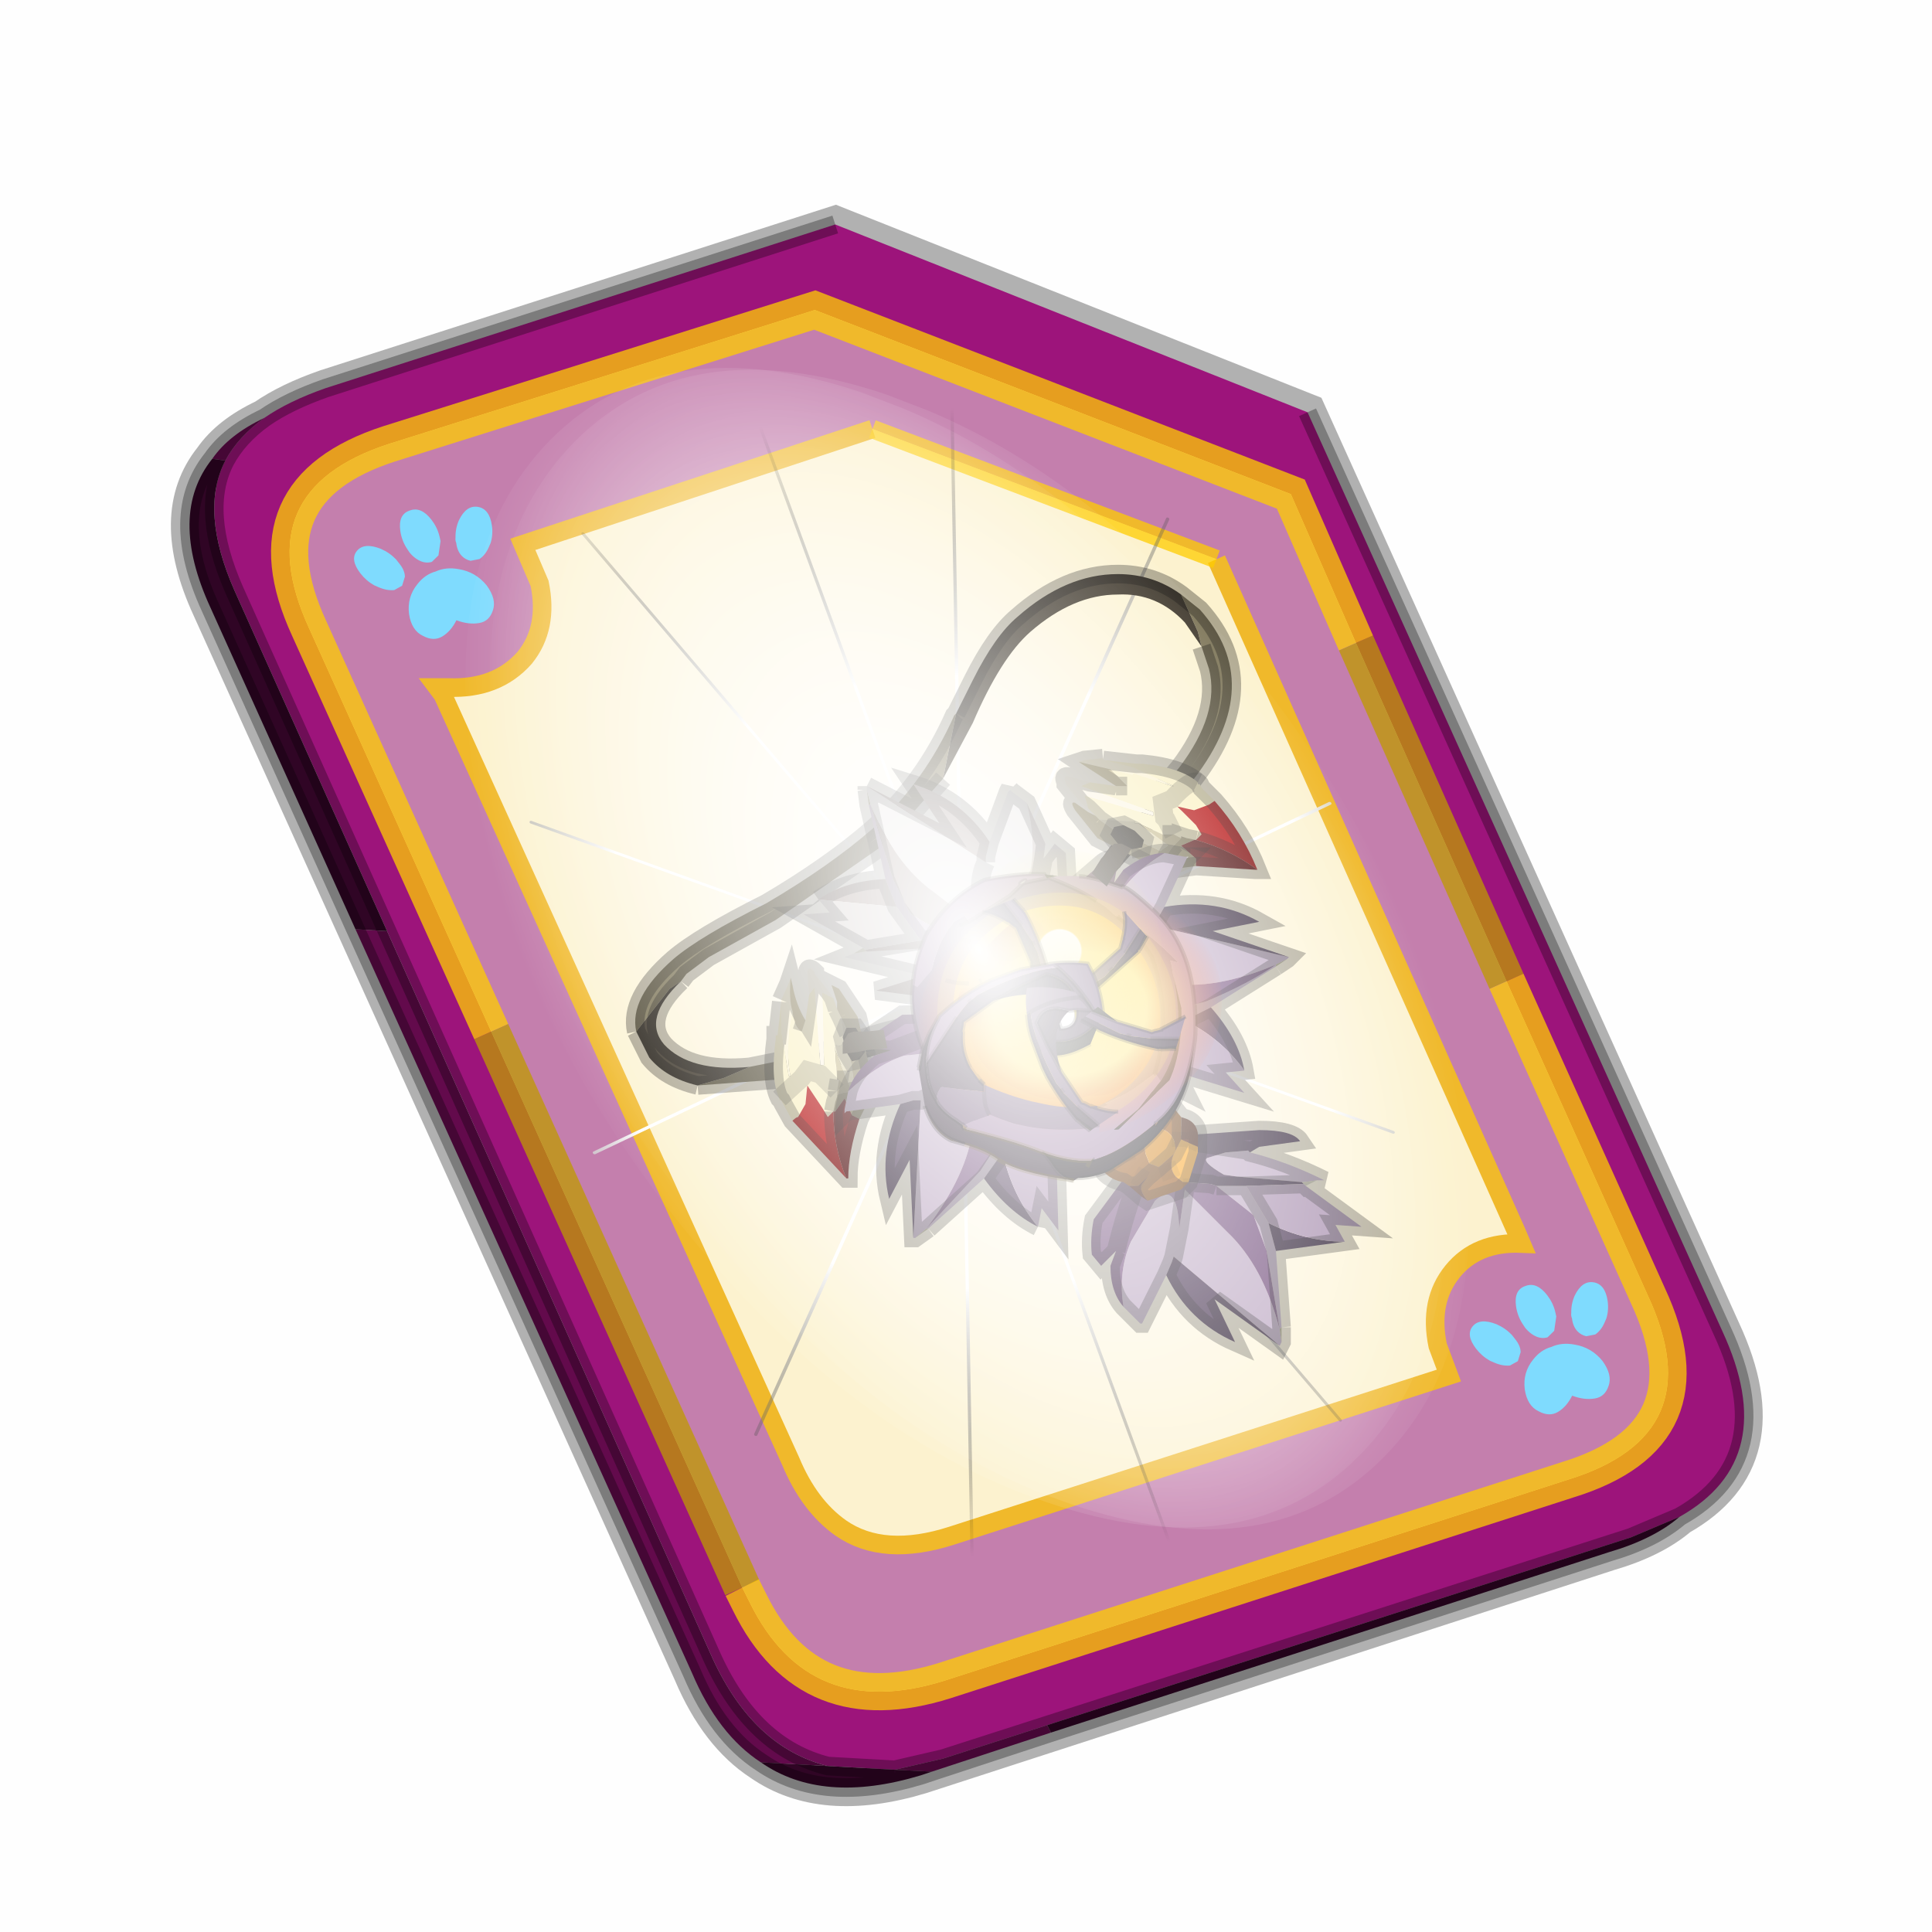 <?xml version='1.0' encoding='UTF-8'?>
<svg xmlns:xlink="http://www.w3.org/1999/xlink" xmlns="http://www.w3.org/2000/svg" version="1.1" width="60px" height="60px" viewBox="0.0 0.0 60.0 60.0"><defs><g id="c1"><path fill="#000000" fill-opacity="0.004" d="M0.0 0.0 L60.0 0.0 60.0 60.0 0.0 60.0 0.0 0.0"/></g><g id="c2"><path fill="none" stroke="#000000" stroke-width="1.0" stroke-opacity="0.302" d="M0.7 12.25 Q-0.45 9.75 0.75 8.25 1.2 7.6 2.15 7.15 2.8 6.7 3.8 6.35 L17.5 1.95 30.2 7.0 41.35 31.7 Q42.95 35.15 40.2 36.7 39.5 37.3 38.3 37.65 L19.8 43.65 Q17.15 44.45 15.5 43.3 14.35 42.55 13.65 40.9 L0.7 12.25"/><path fill="#9d147b" stroke="none" d="M35.55 22.3 L31.5 13.2 29.75 9.2 16.95 4.25 5.5 7.85 Q1.65 9.1 3.35 12.8 L8.25 23.65 15.0 38.6 15.2 39.0 Q16.8 42.25 20.45 41.1 L37.2 35.7 Q41.1 34.5 39.35 30.75 L35.55 22.3 M2.15 7.15 Q2.8 6.7 3.8 6.35 L17.5 1.95 30.2 7.0 41.35 31.7 Q42.95 35.15 40.2 36.7 L38.9 37.25 23.2 42.3 20.4 43.2 19.1 43.5 17.3 43.4 Q15.3 42.9 14.2 40.5 L5.45 20.95 1.35 11.8 Q0.4 9.65 1.1 8.3 1.45 7.65 2.15 7.15"/><path fill="#c47fad" stroke="none" d="M31.5 13.2 L35.55 22.3 39.35 30.75 Q41.1 34.5 37.2 35.7 L20.45 41.1 Q16.8 42.25 15.2 39.0 L15.0 38.6 8.25 23.65 3.35 12.8 Q1.65 9.1 5.5 7.85 L16.95 4.25 29.75 9.2 31.5 13.2 M18.5 7.45 L9.1 10.55 9.55 11.6 Q9.8 12.8 9.15 13.6 8.4 14.45 7.1 14.4 L6.8 14.4 6.95 14.6 16.3 35.2 Q16.8 36.4 17.65 37.0 18.8 37.8 20.65 37.2 L34.0 32.9 33.7 32.1 Q33.45 30.9 34.1 30.1 34.75 29.3 35.95 29.35 L35.8 29.0 27.75 10.95 18.5 7.45"/><path fill="#630a4c" stroke="none" d="M0.75 8.25 Q1.2 7.6 2.15 7.15 1.45 7.65 1.1 8.3 L0.75 8.25 M23.3 42.5 L20.1 43.55 19.1 43.5 20.4 43.2 23.2 42.3 23.3 42.5 M15.5 43.3 Q14.35 42.55 13.65 40.9 L4.6 20.9 5.45 20.95 14.2 40.5 Q15.3 42.9 17.3 43.4 L15.5 43.3"/><path fill="#300525" stroke="none" d="M4.6 20.9 L0.7 12.25 Q-0.45 9.75 0.75 8.25 L1.1 8.3 Q0.4 9.65 1.35 11.8 L5.45 20.95 4.6 20.9 M40.2 36.7 Q39.5 37.3 38.3 37.65 L23.3 42.5 23.2 42.3 38.9 37.25 40.2 36.7 M20.1 43.55 L19.8 43.65 Q17.15 44.45 15.5 43.3 L17.3 43.4 19.1 43.5 20.1 43.55"/><path fill="#fcf2cf" stroke="none" d="M27.75 10.95 L35.8 29.0 35.95 29.35 Q34.75 29.3 34.1 30.1 33.45 30.9 33.7 32.1 L34.0 32.9 20.65 37.2 Q18.8 37.8 17.65 37.0 16.8 36.4 16.3 35.2 L6.95 14.6 6.8 14.4 7.1 14.4 Q8.4 14.45 9.15 13.6 9.8 12.8 9.55 11.6 L9.1 10.55 18.5 7.45 27.75 10.95"/><path fill="none" stroke="#bf9900" stroke-width="1.0" stroke-opacity="0.749" d="M31.5 13.2 L35.55 22.3 M15.0 38.6 L8.25 23.65"/><path fill="none" stroke="#ffcc00" stroke-width="1.0" stroke-opacity="0.749" d="M35.55 22.3 L39.35 30.75 Q41.1 34.5 37.2 35.7 L20.45 41.1 Q16.8 42.25 15.2 39.0 L15.0 38.6 M8.25 23.65 L3.35 12.8 Q1.65 9.1 5.5 7.85 L16.95 4.25 29.75 9.2 31.5 13.2"/><path fill="none" stroke="#000000" stroke-width="0.5" stroke-opacity="0.302" d="M4.6 20.9 L0.7 12.25 Q-0.45 9.75 0.75 8.25 1.2 7.6 2.15 7.15 2.8 6.7 3.8 6.35 L17.5 1.95 M30.2 7.0 L41.35 31.7 Q42.95 35.15 40.2 36.7 39.5 37.3 38.3 37.65 L23.3 42.5 20.1 43.55 19.8 43.65 Q17.15 44.45 15.5 43.3 14.35 42.55 13.65 40.9 L4.6 20.9 M5.45 20.95 L1.35 11.8 Q0.4 9.65 1.1 8.3 1.45 7.65 2.15 7.15 M19.1 43.5 L17.3 43.4 Q15.3 42.9 14.2 40.5 L5.45 20.95 M23.2 42.3 L20.4 43.2 19.1 43.5 M40.2 36.7 L38.9 37.25 23.2 42.3"/><path fill="none" stroke="#f0b92b" stroke-width="0.5" d="M27.75 10.95 L35.8 29.0 35.95 29.35 Q34.75 29.3 34.1 30.1 33.45 30.9 33.7 32.1 L34.0 32.9 20.65 37.2 Q18.8 37.8 17.65 37.0 16.8 36.4 16.3 35.2 L6.95 14.6 6.8 14.4 7.1 14.4 Q8.4 14.45 9.15 13.6 9.8 12.8 9.55 11.6 L9.1 10.55 18.5 7.45"/><path fill="none" stroke="#ffcc00" stroke-width="0.5" stroke-opacity="0.749" d="M18.5 7.45 L27.75 10.95"/></g><g id="c3"><path fill="#7fdbfe" stroke="none" d="M10.75 4.9 Q10.75 4.6 10.9 4.35 11.25 3.45 11.95 2.75 13.3 1.5 14.35 2.1 15.4 2.7 14.95 4.45 14.7 5.4 14.1 6.15 L13.75 6.5 Q13.1 7.15 12.35 7.35 L11.4 7.2 Q10.95 6.9 10.75 6.4 10.5 5.75 10.75 4.9 M7.5 5.9 Q7.0 5.85 6.6 5.5 6.05 5.0 5.8 4.15 L5.7 3.6 Q5.55 2.65 5.8 1.7 6.25 0.0 7.5 0.0 L7.6 0.0 Q8.85 0.0 9.3 1.7 9.55 2.65 9.4 3.6 L9.3 4.15 8.5 5.5 7.6 5.9 7.5 5.9 M4.35 4.9 Q4.6 5.75 4.35 6.4 L3.7 7.2 2.75 7.35 Q2.0 7.15 1.35 6.5 L1.0 6.15 Q0.4 5.4 0.15 4.45 -0.3 2.7 0.75 2.1 1.8 1.5 3.15 2.75 3.85 3.45 4.2 4.35 L4.35 4.9 M5.5 13.7 Q4.45 13.9 3.65 12.95 2.75 12.0 3.2 10.25 3.7 8.5 5.25 7.6 6.4 6.9 7.55 7.0 8.75 6.9 9.9 7.6 11.45 8.5 11.95 10.25 12.35 12.0 11.5 12.95 10.7 13.9 9.65 13.7 8.55 13.5 7.55 12.6 6.55 13.5 5.5 13.7"/></g><g id="c4"><g><use transform="matrix(1.0,0.0,0.0,1.0,0.0,0.0)" xlink:href="#c3"/></g></g><radialGradient gradientUnits="userSpaceOnUse" r="819.2" cx="0" cy="0" spreadMethod="pad" gradientTransform="matrix(0.091,0.0,0.0,0.091,0.6,3.4)" id="gradient1"><stop offset="0.0" stop-color="#ffffff"/><stop offset="1.0" stop-color="#ffffff" stop-opacity="0.0"/></radialGradient><g id="c5"><path stroke="none" fill="url(#gradient1)" d="M36.65 -54.65 Q60.05 -42.0 69.75 -17.95 80.55 8.9 68.0 34.1 55.45 59.35 26.8 68.2 -1.8 77.05 -29.7 64.3 -57.6 51.6 -68.45 24.75 -79.3 -2.05 -66.75 -27.25 L-66.7 -27.3 Q-54.1 -52.5 -25.5 -61.4 3.1 -70.2 31.0 -57.5 L36.65 -54.65"/></g><g id="c6"><g><use transform="matrix(1.0,0.0,0.0,1.0,0.0,0.0)" xlink:href="#c5"/></g></g><radialGradient gradientUnits="userSpaceOnUse" r="819.2" cx="0" cy="0" spreadMethod="pad" gradientTransform="matrix(0.209,0.0,0.0,0.177,67.15,107.2)" id="gradient2"><stop offset="0.357" stop-color="#ffffff"/><stop offset="0.671" stop-opacity="0.0"/></radialGradient><g id="c7"><path fill="none" stroke-linejoin="round" stroke-linecap="round" stroke="url(#gradient2)" stroke-width="0.5" d="M136.55 165.8 L68.6 106.0 68.4 106.0 118.25 201.5 M68.3 105.8 L68.35 105.8 68.3 105.8 68.3 105.85 68.4 106.0 68.3 106.0 86.55 211.5 M68.3 105.8 L68.3 105.85 68.3 106.0 68.15 105.95 18.25 151.55 M68.3 105.85 L68.25 105.85 68.3 106.0 50.0 193.2 M68.25 105.85 L68.15 105.95 0.05 97.7 M68.3 105.85 L68.25 105.8 68.25 105.85 M68.25 105.8 L68.2 105.7 0.0 45.7 M68.3 105.8 L68.25 105.75 68.25 105.8 M68.25 105.75 L68.2 105.7 18.25 10.05 M68.6 106.0 L68.35 105.8 118.25 60.15 M86.6 18.35 L68.3 105.8 M136.6 114.25 L68.6 106.0 M68.25 105.75 L49.95 0.05"/></g><g id="c8"><g><use transform="matrix(1.0,0.0,0.0,1.0,0.0,0.0)" xlink:href="#c7"/></g></g><g id="c9"><g><use transform="matrix(1.0,0.0,0.0,1.0,0.0,0.0)" xlink:href="#c2"/></g><g><use transform="matrix(0.239,-0.087,0.1,0.234,34.25,31.15)" xlink:href="#c4"/></g><g><use transform="matrix(0.239,-0.087,0.1,0.234,4.25,10.3)" xlink:href="#c4"/></g><g><use transform="matrix(0.141,-0.038,0.111,0.226,20.25,20.65)" filter="url(#filter7)" xlink:href="#c6"/></g><g><use transform="matrix(-0.155,0.051,0.084,0.147,22.6,3.15)" filter="url(#filter8)" xlink:href="#c8"/></g></g><filter id="filter7"><feColorMatrix in="SourceGraphic" type="matrix" values="0.0 0.0 0.0 0.0 0.797 0.0 0.0 0.0 0.0 0.598 0.0 0.0 0.0 0.0 0.199 0.0 0.0 0.0 1.0 0.0" result="cxform"/><feComposite operator="in" in2="SourceGraphic" result="color-xform"/></filter><filter id="filter8"><feColorMatrix in="SourceGraphic" type="matrix" values="0.0 0.0 0.0 0.0 0.996 0.0 0.0 0.0 0.0 0.996 0.0 0.0 0.0 0.0 0.996 0.0 0.0 0.0 1.0 0.0" result="cxform"/><feComposite operator="in" in2="SourceGraphic" result="color-xform"/></filter><g id="c10"><path fill="#7e7659" stroke="none" d="M19.65 75.65 L19.8 75.45 20.4 75.0 22.2 74.0 25.15 71.95 26.7 70.2 27.05 68.45 27.0 68.5 Q26.2 70.3 24.8 71.55 23.65 72.55 21.95 73.55 20.15 74.45 19.45 75.05 18.25 76.1 18.45 77.0 L19.35 75.85 19.65 75.65 M33.65 66.65 L33.85 67.25 Q34.15 68.45 33.05 69.9 L32.3 70.8 32.4 70.8 32.9 70.9 33.45 70.2 Q35.4 67.65 33.6 65.65 L33.1 65.25 33.55 66.25 33.65 66.65 M21.5 77.95 L20.8 78.25 20.1 78.45 22.8 78.25 22.85 78.05 22.9 77.75 22.9 77.7 22.5 77.75 21.5 77.95 M25.75 77.4 L26.5 77.3 26.7 77.25 26.8 77.05 26.75 76.9 26.6 76.8 25.75 76.85 25.75 77.1 25.75 77.4"/><path fill="#413a2e" stroke="none" d="M19.65 75.65 L19.35 75.85 18.45 77.0 18.8 77.7 Q19.25 78.25 20.1 78.45 L20.8 78.25 21.5 77.95 Q19.9 78.1 19.2 77.35 18.6 76.65 19.65 75.65 M27.05 68.45 L26.7 70.2 27.5 68.7 Q28.25 66.95 29.05 66.25 30.2 65.25 31.4 65.25 32.45 65.2 33.2 66.0 L33.65 66.65 33.55 66.25 33.1 65.25 Q32.35 64.7 31.4 64.7 30.0 64.7 28.7 65.85 28.1 66.35 27.5 67.55 L27.05 68.45 M32.3 70.8 L31.95 71.2 31.75 71.45 31.55 71.65 31.35 71.9 31.3 71.95 31.25 71.95 31.0 72.3 30.7 72.75 30.35 73.25 29.85 74.15 29.85 74.35 30.05 74.45 30.2 74.5 30.35 74.35 30.7 73.65 31.05 73.1 31.35 72.7 31.7 72.3 31.9 72.05 32.15 71.85 32.3 71.6 32.9 70.9 32.4 70.8 32.3 70.8 M22.8 78.25 L23.0 78.2 23.05 78.15 25.75 77.4 25.75 77.1 25.75 76.85 Q24.75 77.05 22.9 77.75 L22.85 78.05 22.8 78.25"/><path fill="none" stroke="#000000" stroke-width="0.5" stroke-opacity="0.302" d="M26.7 70.2 L25.15 71.95 22.2 74.0 20.4 75.0 19.8 75.45 19.65 75.65 M18.45 77.0 Q18.25 76.1 19.45 75.05 20.15 74.45 21.95 73.55 23.65 72.55 24.8 71.55 26.2 70.3 27.0 68.5 L27.05 68.45 M33.65 66.65 L33.85 67.25 Q34.15 68.45 33.05 69.9 L32.3 70.8 M32.9 70.9 L33.45 70.2 Q35.4 67.65 33.6 65.65 L33.1 65.25 Q32.35 64.7 31.4 64.7 30.0 64.7 28.7 65.85 28.1 66.35 27.5 67.55 L27.05 68.45 M20.1 78.45 Q19.25 78.25 18.8 77.7 L18.45 77.0 M20.1 78.45 L22.8 78.25 M25.75 77.4 L26.5 77.3 26.7 77.25 26.8 77.05 26.75 76.9 26.6 76.8 25.75 76.85 Q24.75 77.05 22.9 77.75 L22.9 77.7 22.5 77.75 21.5 77.95 Q19.9 78.1 19.2 77.35 18.6 76.65 19.65 75.65"/><path fill="#fbf2d0" stroke="none" d="M31.0 69.65 L30.5 69.7 30.35 69.75 31.2 69.95 31.8 70.1 31.8 70.05 32.85 70.4 32.9 70.4 31.8 69.9 31.0 69.7 31.0 69.65"/><path fill="#faf0c0" stroke="none" d="M31.35 70.4 L30.65 70.3 30.4 70.4 32.35 71.1 32.35 71.2 30.5 70.65 30.6 71.0 30.8 71.2 30.9 71.3 31.75 71.35 31.85 71.35 31.85 71.4 31.95 71.4 32.6 71.7 32.65 71.7 32.9 71.7 32.7 71.3 32.65 71.25 32.6 70.85 32.85 70.75 Q33.35 70.2 33.55 70.3 33.35 70.2 32.85 70.75 L32.6 70.85 32.65 71.25 32.7 71.3 32.9 71.7 33.1 71.8 33.1 71.75 33.25 71.8 33.5 71.85 33.65 71.7 33.5 71.45 33.0 70.95 33.45 71.05 33.85 70.9 34.0 70.8 33.65 70.45 33.6 70.35 33.55 70.35 33.55 70.3 Q33.1 69.9 32.05 69.8 L31.95 69.8 31.9 69.8 31.0 69.7 31.8 69.9 32.9 70.4 32.85 70.4 31.8 70.05 31.8 70.1 31.2 69.95 31.65 70.4 31.35 70.4 M33.55 70.3 L33.6 70.35 33.55 70.3"/><path fill="#b10101" stroke="none" d="M35.15 72.65 Q34.75 71.65 34.0 70.8 L33.85 70.9 33.45 71.05 33.0 70.95 33.5 71.45 33.65 71.7 33.5 71.85 Q34.4 72.1 35.15 72.65"/><path fill="#c2b585" stroke="none" d="M30.35 69.75 L30.5 69.85 31.35 70.4 31.65 70.4 31.2 69.95 30.35 69.75 M30.8 71.2 L30.6 71.1 30.25 70.85 Q30.1 70.8 30.25 71.05 L30.85 71.8 32.6 72.7 Q32.65 72.25 32.95 71.95 L33.1 71.8 32.9 71.7 32.65 71.7 32.6 71.7 31.95 71.4 32.75 72.0 32.6 72.1 32.55 72.15 31.6 71.7 31.4 71.6 31.4 71.65 30.9 71.3 30.8 71.2 M31.6 71.9 L31.25 71.7 31.55 71.75 31.8 72.1 31.7 72.0 31.6 71.9"/><path fill="#9e9266" stroke="none" d="M32.6 72.7 L32.75 72.65 33.5 72.55 33.5 72.35 33.1 72.0 33.45 71.85 33.5 71.85 33.25 71.8 33.1 71.75 33.1 71.8 32.95 71.95 Q32.65 72.25 32.6 72.7 L32.75 72.65 32.6 72.7 M31.25 71.7 L31.6 71.9 31.7 72.0 31.8 72.1 31.55 71.75 31.25 71.7"/><path fill="#650101" stroke="none" d="M33.5 72.55 L35.1 72.65 35.15 72.65 Q34.4 72.1 33.5 71.85 L33.45 71.85 33.1 72.0 33.5 72.35 33.5 72.55"/><path fill="#fcf5e0" stroke="none" d="M30.65 70.3 L30.1 70.15 Q29.9 70.1 30.0 70.3 L30.0 70.35 30.4 70.85 30.6 71.0 30.5 70.65 32.35 71.2 32.35 71.1 30.4 70.4 30.65 70.3"/><path fill="#e0d6ac" stroke="none" d="M31.95 71.4 L31.85 71.4 31.85 71.35 31.75 71.35 30.9 71.3 31.4 71.65 31.4 71.6 31.6 71.7 32.55 72.15 32.6 72.1 32.75 72.0 31.95 71.4"/><path fill="none" stroke="#000000" stroke-width="0.5" stroke-opacity="0.302" d="M31.0 69.65 L30.5 69.7 30.35 69.75 30.5 69.85 31.35 70.4 30.65 70.3 30.1 70.15 Q29.9 70.1 30.0 70.3 L30.0 70.35 30.4 70.85 30.6 71.0 30.8 71.2 30.6 71.1 30.25 70.85 Q30.1 70.8 30.25 71.05 L30.85 71.8 32.6 72.7 32.75 72.65 33.5 72.55 35.1 72.65 35.15 72.65 Q34.75 71.65 34.0 70.8 L33.65 70.45 33.6 70.35 33.55 70.3 Q33.1 69.9 32.05 69.8 L31.95 69.8 31.9 69.8 31.0 69.7 M33.55 70.35 L33.55 70.3 M32.9 71.7 L32.65 71.7 32.6 71.7 M30.9 71.3 L30.8 71.2 M33.5 71.85 L33.25 71.8 33.1 71.75 33.1 71.8 32.9 71.7 M35.15 72.65 Q34.4 72.1 33.5 71.85 M31.65 70.4 L31.35 70.4 M31.25 71.7 L31.6 71.9 M31.4 71.6 L31.4 71.65 30.9 71.3 M32.75 72.65 L32.6 72.7 Q32.65 72.25 32.95 71.95"/><path fill="none" stroke="#000000" stroke-width="0.5" stroke-opacity="0.2" d="M33.55 70.3 Q33.35 70.2 32.85 70.75 L32.6 70.85 32.65 71.25 32.7 71.3 32.9 71.7"/><path fill="#2f291e" stroke="none" d="M31.75 72.1 L32.05 72.05 32.1 71.85 31.85 71.6 31.55 71.45 31.3 71.5 31.2 71.7 31.4 71.95 31.75 72.1"/><path fill="none" stroke="#000000" stroke-width="0.5" stroke-opacity="0.302" d="M31.75 72.1 L32.05 72.05 32.1 71.85 31.85 71.6 31.55 71.45 31.3 71.5 31.2 71.7 31.4 71.95 31.75 72.1"/><path fill="#beaac4" stroke="none" d="M34.95 80.25 L34.9 80.2 34.3 80.25 33.8 80.4 Q33.65 80.5 34.25 80.85 L34.6 80.9 36.35 81.05 36.4 81.05 36.75 81.0 36.95 81.0 Q35.95 80.5 34.95 80.25 M34.05 81.15 L35.0 81.9 35.05 81.95 35.4 82.9 35.75 85.0 35.8 84.95 35.65 82.9 35.45 82.15 34.85 81.15 34.05 81.15 M35.75 85.0 Q35.3 83.3 34.35 82.4 L33.2 81.25 33.05 82.3 Q33.0 81.0 32.4 81.55 L31.75 82.65 Q31.4 83.45 31.55 84.4 L31.95 84.8 32.0 84.85 32.05 84.85 32.7 83.55 32.85 83.2 32.9 83.05 35.75 85.45 35.8 85.35 35.75 85.0 M33.05 82.3 L32.9 83.05 33.05 82.3"/><path fill="#493553" stroke="none" d="M34.9 80.2 L34.95 80.25 35.2 80.1 36.3 79.95 Q36.1 79.65 35.2 79.65 L33.05 79.8 32.95 79.9 34.9 80.2 32.95 79.9 32.95 79.95 33.0 80.15 33.2 81.05 33.9 81.1 34.05 81.15 34.85 81.15 36.4 81.1 36.35 81.05 34.6 80.9 34.25 80.85 Q33.65 80.5 33.8 80.4 L34.3 80.25 34.9 80.2 M35.45 82.15 L35.65 82.9 37.5 82.65 Q36.45 82.65 35.45 82.15 M32.7 83.55 Q33.3 84.8 34.55 85.35 L34.0 84.2 35.75 85.45 32.9 83.05 32.85 83.2 32.7 83.55"/><path fill="#c8c6ae" stroke="none" d="M36.75 81.0 L36.4 81.05 36.35 81.05 36.4 81.1 36.45 81.15 36.75 81.0 M31.85 80.7 L31.95 80.75 32.0 80.75 32.25 80.65 32.05 80.7 32.0 80.7 31.85 80.7"/><path fill="#aa92b1" stroke="none" d="M36.45 81.15 L36.4 81.1 34.85 81.15 35.45 82.15 Q36.45 82.65 37.5 82.65 L37.25 82.2 37.95 82.25 36.45 81.15"/><path fill="#734f7d" stroke="none" d="M35.75 85.0 L35.4 82.9 35.05 81.95 35.0 81.9 34.05 81.15 33.9 81.1 33.2 81.05 33.2 81.25 33.2 81.05 33.0 80.15 32.95 79.95 32.4 80.5 32.25 80.65 32.0 80.75 32.0 80.8 31.95 80.75 31.85 80.7 31.75 80.7 30.75 82.05 Q30.65 82.55 30.7 83.0 L30.95 83.3 31.35 82.9 31.2 83.3 Q31.2 84.0 31.55 84.4 31.4 83.45 31.75 82.65 L32.4 81.55 Q33.0 81.0 33.05 82.3 L33.2 81.25 34.35 82.4 Q35.3 83.3 35.75 85.0 M31.35 82.9 Q31.6 81.85 32.0 80.8 31.6 81.85 31.35 82.9"/><path fill="#a9a683" stroke="none" d="M35.8 84.95 L35.75 85.0 35.8 85.35 35.8 84.95 M32.4 80.5 L32.3 80.5 31.8 80.65 31.75 80.7 31.85 80.7 32.0 80.7 32.05 80.7 32.25 80.65 32.4 80.5"/><path fill="#ffffff" stroke="none" d="M32.0 84.85 L32.05 84.85 32.0 84.85 M31.95 80.75 L32.0 80.8 32.0 80.75 31.95 80.75"/><path fill="none" stroke="#000000" stroke-width="0.5" stroke-opacity="0.302" d="M34.9 80.2 L34.95 80.25 Q35.95 80.5 36.95 81.0 L36.75 81.0 36.45 81.15 36.4 81.1 34.85 81.15 35.45 82.15 35.65 82.9 35.8 84.95 M34.9 80.2 L32.95 79.9 M33.05 79.8 L35.2 79.65 Q36.1 79.65 36.3 79.95 L35.2 80.1 34.95 80.25 M34.05 81.15 L34.85 81.15 M33.2 81.25 L33.2 81.05 33.9 81.1 34.05 81.15 M35.65 82.9 L37.5 82.65 37.25 82.2 37.95 82.25 36.45 81.15 M31.75 80.7 L30.75 82.05 Q30.65 82.55 30.7 83.0 L30.95 83.3 31.35 82.9 31.2 83.3 Q31.2 84.0 31.55 84.4 L31.95 84.8 32.0 84.85 32.05 84.85 32.7 83.55 Q33.3 84.8 34.55 85.35 L34.0 84.2 35.75 85.45 35.8 85.35 35.8 84.95 M31.85 80.7 L31.95 80.75 32.0 80.8 Q31.6 81.85 31.35 82.9 M32.0 80.75 L31.95 80.75 M32.95 79.95 L33.0 80.15 33.2 81.05 M32.7 83.55 L32.85 83.2 32.9 83.05 33.05 82.3 33.2 81.25 M35.75 85.0 L35.8 85.35"/><path fill="#beaac4" stroke="none" d="M33.1 78.4 L33.2 78.6 Q32.2 78.1 31.35 77.45 L31.0 77.0 30.8 76.45 31.45 76.5 31.7 76.75 32.85 78.1 32.9 78.15 33.1 78.4 M31.6 76.2 L32.75 76.55 32.8 76.55 Q33.3 76.3 33.75 76.2 34.95 75.7 35.65 75.2 L35.65 75.25 33.9 76.35 33.2 76.7 32.05 76.85 31.6 76.2 M35.65 75.2 Q34.0 75.9 32.75 75.7 L31.1 75.5 31.9 74.7 Q30.8 75.5 30.9 74.6 31.05 73.95 31.35 73.45 31.8 72.7 32.65 72.2 L33.2 72.3 33.25 72.3 33.25 72.35 32.65 73.65 32.45 74.0 32.35 74.15 36.0 75.0 35.95 75.05 35.65 75.2 M31.9 74.7 L32.35 74.15 31.9 74.7"/><path fill="#493553" stroke="none" d="M32.85 78.1 L31.7 76.75 31.45 76.5 30.8 76.45 31.0 77.0 31.35 77.45 29.9 76.1 31.35 77.45 31.5 77.75 32.0 78.7 Q31.65 78.75 31.05 78.0 L29.85 76.25 29.9 76.1 29.95 76.0 30.1 75.95 30.95 75.6 31.5 76.1 31.6 76.2 32.05 76.85 32.95 78.1 32.85 78.1 M33.2 76.7 L33.9 76.35 Q34.65 77.2 34.8 78.05 34.2 77.2 33.2 76.7 M32.65 73.65 Q34.05 73.4 35.2 74.05 L33.95 74.3 36.0 75.0 32.35 74.15 32.45 74.0 32.65 73.65"/><path fill="#c8c6ae" stroke="none" d="M33.1 78.4 L32.9 78.15 32.85 78.1 32.95 78.1 33.0 78.1 33.1 78.4 M29.85 74.7 L30.0 74.75 30.05 74.75 30.05 75.05 30.0 74.9 29.95 74.8 29.85 74.7"/><path fill="#aa92b1" stroke="none" d="M33.0 78.1 L32.95 78.1 32.05 76.85 33.2 76.7 Q34.2 77.2 34.8 78.05 L34.3 78.1 34.8 78.65 33.0 78.1"/><path fill="#734f7d" stroke="none" d="M35.65 75.2 Q34.95 75.7 33.75 76.2 33.3 76.3 32.8 76.55 L32.75 76.55 31.6 76.2 31.5 76.1 30.95 75.6 Q31.05 75.5 31.1 75.5 31.05 75.5 30.95 75.6 L30.1 75.95 29.95 76.0 30.05 75.25 30.05 75.05 30.05 74.75 30.0 74.75 29.85 74.7 29.8 74.65 30.3 73.05 31.0 72.45 Q31.2 72.3 31.4 72.45 L31.3 73.0 31.55 72.65 Q32.15 72.2 32.65 72.2 31.8 72.7 31.35 73.45 31.05 73.95 30.9 74.6 30.8 75.5 31.9 74.7 L31.1 75.5 32.75 75.7 Q34.0 75.9 35.65 75.2 M31.3 73.0 L30.05 74.75 31.3 73.0"/><path fill="#a9a683" stroke="none" d="M35.65 75.25 L35.65 75.2 35.95 75.05 35.65 75.25 M30.05 75.25 L30.0 75.2 29.8 74.7 29.8 74.65 29.85 74.7 29.95 74.8 30.0 74.9 30.05 75.05 30.05 75.25"/><path fill="#ffffff" stroke="none" d="M33.25 72.3 L33.3 72.3 33.25 72.35 33.25 72.3 M30.0 74.75 L30.05 74.75 30.0 74.75"/><path fill="none" stroke="#000000" stroke-width="0.5" stroke-opacity="0.302" d="M31.35 77.45 Q32.2 78.1 33.2 78.6 L33.1 78.4 33.0 78.1 32.95 78.1 32.05 76.85 33.2 76.7 33.9 76.35 35.65 75.25 M31.35 77.45 L29.9 76.1 M29.85 76.25 L31.05 78.0 Q31.65 78.75 32.0 78.7 L31.5 77.75 31.35 77.45 M31.6 76.2 L32.05 76.85 M31.1 75.5 Q31.05 75.5 30.95 75.6 L31.5 76.1 31.6 76.2 M33.9 76.35 Q34.65 77.2 34.8 78.05 L34.3 78.1 34.8 78.65 33.0 78.1 M29.8 74.65 L30.3 73.05 31.0 72.45 Q31.2 72.3 31.4 72.45 L31.3 73.0 31.55 72.65 Q32.15 72.2 32.65 72.2 L33.2 72.3 33.25 72.3 33.3 72.3 33.25 72.35 32.65 73.65 Q34.05 73.4 35.2 74.05 L33.95 74.3 36.0 75.0 35.95 75.05 35.65 75.25 M29.85 74.7 L30.0 74.75 30.05 74.75 31.3 73.0 M30.05 74.75 L30.0 74.75 M29.95 76.0 L30.1 75.95 30.95 75.6 M32.65 73.65 L32.45 74.0 32.35 74.15 31.9 74.7 31.1 75.5 M35.65 75.2 L35.95 75.05"/><path fill="#beaac4" stroke="none" d="M24.75 70.9 L24.7 70.9 25.15 72.9 25.45 73.65 26.1 74.55 26.85 74.45 25.85 73.85 25.8 73.8 25.35 72.9 24.75 70.9"/><path fill="#a9a683" stroke="none" d="M24.7 70.9 L24.75 70.9 24.65 70.5 24.7 70.9 M28.7 74.85 L28.75 74.85 Q28.9 74.6 29.2 74.6 L29.2 74.55 29.05 74.6 29.0 74.65 28.8 74.7 28.7 74.85"/><path fill="#e9e6e4" stroke="none" d="M24.65 70.5 L24.75 70.9 Q25.4 72.5 26.45 73.25 L27.75 74.25 Q27.65 73.8 27.7 73.15 27.7 72.75 27.85 72.45 27.7 72.75 27.7 73.15 27.95 74.5 28.5 73.8 L29.05 72.65 Q29.2 71.85 28.95 70.85 L28.55 70.55 28.5 70.5 28.45 70.55 27.95 71.9 27.85 72.3 27.85 72.45 24.65 70.4 24.65 70.5 M24.3 74.9 L24.05 75.0 26.15 75.5 26.2 75.5 26.75 75.4 27.25 75.15 Q27.35 75.0 26.75 74.75 L26.45 74.75 24.65 74.85 24.6 74.85 24.3 74.9"/><path fill="#aa9c97" stroke="none" d="M24.75 70.9 L25.35 72.9 25.8 73.8 25.85 73.85 26.85 74.45 26.1 74.55 24.6 74.8 24.65 74.85 26.45 74.75 26.75 74.75 Q27.35 75.0 27.25 75.15 L26.75 75.4 26.2 75.5 26.15 75.5 25.85 75.6 24.9 75.9 26.05 76.05 28.05 75.7 28.15 75.5 28.2 75.5 28.15 75.3 27.75 74.45 27.75 74.25 26.45 73.25 Q25.4 72.5 24.75 70.9 M25.45 73.65 L25.15 72.9 Q24.05 72.95 23.35 73.45 L25.45 73.65 M26.85 74.45 L27.0 74.45 27.75 74.45 27.0 74.45 26.85 74.45 M24.65 70.4 L27.85 72.45 27.85 72.3 27.95 71.9 Q27.2 70.75 25.9 70.35 L26.6 71.4 24.65 70.4 M26.2 75.5 L28.15 75.5 26.2 75.5"/><path fill="#d6d0cd" stroke="none" d="M26.1 74.55 L25.45 73.65 23.35 73.45 23.65 73.8 22.95 73.85 24.55 74.75 24.6 74.8 26.1 74.55"/><path fill="#c8c6ae" stroke="none" d="M24.55 74.75 L24.3 74.9 24.6 74.85 24.65 74.85 24.6 74.8 24.55 74.75 M28.8 74.7 L29.0 74.65 29.05 74.6 29.2 74.55 29.0 74.55 Q28.85 74.55 28.8 74.7"/><path fill="#c6bdb9" stroke="none" d="M27.75 74.25 L27.75 74.45 28.15 75.3 28.2 75.5 Q28.3 75.05 28.7 74.85 L28.8 74.7 Q28.85 74.55 29.0 74.55 L29.4 72.35 29.0 74.55 29.2 74.55 29.2 74.6 29.25 74.6 30.05 73.1 30.0 72.2 29.7 71.95 29.4 72.35 29.45 71.95 28.95 70.85 Q29.2 71.85 29.05 72.65 L28.5 73.8 Q27.95 74.5 27.7 73.15 27.65 73.8 27.75 74.25"/><path fill="#ffffff" stroke="none" d="M28.5 70.5 L28.5 70.45 28.45 70.55 28.5 70.5"/><path fill="#15140e" stroke="none" d="M29.2 74.6 L29.25 74.6 29.2 74.6"/><path fill="none" stroke="#000000" stroke-width="0.5" stroke-opacity="0.302" d="M26.85 74.45 L26.1 74.55 25.45 73.65 25.15 72.9 24.7 70.9 24.65 70.5 24.75 70.9 M27.75 74.25 L27.75 74.45 27.0 74.45 26.85 74.45 M24.65 70.5 L24.65 70.4 M27.85 72.45 Q27.7 72.75 27.7 73.15 27.65 73.8 27.75 74.25 M27.95 71.9 L27.85 72.3 27.85 72.45 M23.35 73.45 L23.65 73.8 22.95 73.85 24.55 74.75 24.3 74.9 24.05 75.0 26.15 75.5 25.85 75.6 24.9 75.9 26.05 76.05 28.05 75.7 M29.25 74.6 L30.05 73.1 30.0 72.2 29.7 71.95 29.4 72.35 29.45 71.95 28.95 70.85 28.55 70.55 28.5 70.5 28.5 70.45 28.45 70.55 27.95 71.9 Q27.2 70.75 25.9 70.35 L26.6 71.4 24.65 70.4 M24.55 74.75 L24.6 74.8 26.1 74.55 M25.15 72.9 Q24.05 72.95 23.35 73.45 M26.2 75.5 L26.15 75.5 M29.0 74.55 L29.2 74.55 M28.2 75.5 L28.15 75.3 27.75 74.45 M28.15 75.5 L26.2 75.5 M29.4 72.35 L29.0 74.55"/><path fill="#fbf2d0" stroke="none" d="M22.35 76.15 L22.55 75.7 22.6 75.55 Q22.55 76.15 22.65 76.45 L22.55 77.0 22.55 77.05 Q22.5 77.8 22.6 78.2 L22.55 78.2 22.35 77.0 22.35 76.2 22.35 76.15"/><path fill="#faf0c0" stroke="none" d="M23.0 76.7 L23.1 76.0 23.25 75.8 23.4 77.9 23.5 77.9 23.45 75.95 23.75 76.1 23.85 76.4 23.95 76.6 Q24.15 77.55 23.8 77.35 L23.8 77.45 23.8 77.5 23.85 78.3 23.9 78.3 23.85 78.6 23.45 78.2 23.4 78.15 23.05 78.05 22.9 78.25 22.3 78.8 22.9 78.25 23.05 78.05 23.4 78.15 23.45 78.2 23.85 78.6 23.85 78.7 23.85 78.75 23.8 78.9 23.75 79.15 23.6 79.3 23.45 79.05 23.05 78.45 23.0 78.95 22.8 79.3 Q22.75 79.3 22.65 79.4 L22.4 78.95 22.35 78.85 22.3 78.85 22.3 78.8 Q22.05 78.3 22.2 77.2 L22.2 77.1 22.25 77.1 22.35 76.2 22.35 77.0 22.55 78.2 22.6 78.2 Q22.5 77.8 22.55 77.05 L22.55 77.0 22.65 76.45 Q22.7 76.9 22.9 77.0 L23.0 76.7 M22.3 78.8 L22.35 78.85 22.3 78.8"/><path fill="#b10101" stroke="none" d="M24.1 80.95 L22.65 79.4 Q22.75 79.3 22.8 79.3 L23.0 78.95 23.05 78.45 23.45 79.05 23.6 79.3 23.75 79.15 Q23.75 80.1 24.1 80.95"/><path fill="#c2b585" stroke="none" d="M22.6 75.55 L22.65 75.75 Q22.75 76.3 23.0 76.7 L22.9 77.0 Q22.7 76.9 22.65 76.45 22.55 76.15 22.6 75.55 M23.85 76.4 L23.85 76.2 23.7 75.75 23.9 75.85 24.4 76.6 24.85 78.5 24.0 78.65 23.85 78.7 23.85 78.6 23.9 78.3 23.85 78.3 23.8 77.5 24.2 78.5 24.25 78.4 24.3 78.35 24.15 77.3 24.15 77.1 24.15 77.05 23.95 76.6 23.85 76.4 M24.35 77.3 L24.3 77.0 24.2 77.25 24.45 77.6 24.45 77.5 24.35 77.3"/><path fill="#9e9266" stroke="none" d="M24.85 78.5 L24.8 78.65 24.45 79.35 24.25 79.25 24.05 78.8 23.8 79.15 23.75 79.15 23.8 78.9 23.85 78.75 23.85 78.7 24.0 78.65 24.85 78.5 24.8 78.65 24.85 78.5 M24.3 77.0 L24.35 77.3 24.45 77.5 24.45 77.6 24.2 77.25 24.3 77.0"/><path fill="#650101" stroke="none" d="M24.45 79.35 Q24.15 80.25 24.15 80.95 L24.1 80.95 Q23.75 80.1 23.75 79.15 L23.8 79.15 24.05 78.8 24.25 79.25 24.45 79.35"/><path fill="#fcf5e0" stroke="none" d="M23.1 76.0 L23.05 75.45 Q23.05 75.2 23.25 75.4 L23.25 75.45 23.65 75.95 23.75 76.1 23.45 75.95 23.5 77.9 23.4 77.9 23.25 75.8 23.1 76.0"/><path fill="#e0d6ac" stroke="none" d="M23.8 77.5 L23.8 77.45 23.8 77.35 Q24.15 77.55 23.95 76.6 L24.15 77.05 24.15 77.1 24.15 77.3 24.3 78.35 24.25 78.4 24.2 78.5 23.8 77.5"/><path fill="none" stroke="#000000" stroke-width="0.5" stroke-opacity="0.302" d="M22.35 76.15 L22.55 75.7 22.6 75.55 22.65 75.75 Q22.75 76.3 23.0 76.7 L23.1 76.0 23.05 75.45 Q23.05 75.2 23.25 75.4 L23.25 75.45 23.65 75.95 23.75 76.1 23.85 76.4 23.85 76.2 23.7 75.75 23.9 75.85 24.4 76.6 24.85 78.5 24.8 78.65 24.45 79.35 Q24.15 80.25 24.15 80.95 L24.1 80.95 22.65 79.4 22.4 78.95 22.35 78.85 22.3 78.8 Q22.05 78.3 22.2 77.2 L22.2 77.1 22.25 77.1 22.35 76.2 M22.3 78.85 L22.3 78.8 M23.85 78.6 L23.9 78.3 23.85 78.3 M23.95 76.6 L23.85 76.4 M23.75 79.15 L23.8 78.9 23.85 78.75 23.85 78.7 23.85 78.6 M24.1 80.95 Q23.75 80.1 23.75 79.15 M22.9 77.0 L23.0 76.7 M24.3 77.0 L24.35 77.3 M24.15 77.1 L24.15 77.05 23.95 76.6 M24.0 78.65 L24.85 78.5 M24.8 78.65 L24.85 78.5"/><path fill="none" stroke="#000000" stroke-width="0.5" stroke-opacity="0.2" d="M22.3 78.8 L22.9 78.25 23.05 78.05 23.4 78.15 23.45 78.2 23.85 78.6"/><path fill="#2f291e" stroke="none" d="M24.6 77.55 L24.45 77.75 24.25 77.8 24.1 77.55 24.0 77.15 24.1 76.9 24.35 76.9 24.55 77.2 24.6 77.55"/><path fill="none" stroke="#000000" stroke-width="0.5" stroke-opacity="0.302" d="M24.6 77.55 L24.45 77.75 24.25 77.8 24.1 77.55 24.0 77.15 24.1 76.9 24.35 76.9 24.55 77.2 24.6 77.55"/><path fill="#beaac4" stroke="none" d="M29.5 78.7 L29.2 78.25 28.75 77.9 Q28.55 77.9 28.65 78.55 L28.8 78.9 29.75 80.35 29.8 80.4 30.0 80.65 30.15 80.85 29.55 78.7 29.5 78.7 M28.8 79.25 L28.3 78.6 28.3 79.85 28.25 79.9 27.7 80.75 26.25 82.3 26.3 82.3 27.8 80.95 28.3 80.25 28.8 79.25 M26.25 82.3 Q27.35 80.85 27.5 79.6 L27.75 77.95 26.75 78.55 Q27.8 77.65 26.95 77.5 L25.65 77.65 Q24.9 77.9 24.15 78.6 L24.05 79.1 24.05 79.2 24.1 79.15 25.55 78.95 25.9 78.85 26.1 78.85 25.9 82.55 25.95 82.55 26.25 82.3 M26.75 78.55 L26.1 78.85 26.75 78.55"/><path fill="#493553" stroke="none" d="M29.75 80.35 L28.8 78.9 28.65 78.55 Q28.55 77.9 28.75 77.9 L29.2 78.25 29.5 78.7 29.55 78.7 29.8 78.9 30.6 79.65 Q30.75 79.35 30.2 78.55 L28.8 76.95 28.65 77.0 28.55 77.0 28.4 77.1 27.85 77.85 28.25 78.45 28.3 78.6 28.8 79.25 29.75 80.45 29.75 80.35 M29.5 78.7 L28.65 77.0 29.5 78.7 M29.25 82.25 Q28.55 81.4 28.3 80.25 L27.8 80.95 Q28.45 81.85 29.25 82.25 M25.55 78.95 Q24.95 80.25 25.25 81.5 L25.8 80.45 25.9 82.55 26.1 78.85 25.9 78.85 25.55 78.95"/><path fill="#c8c6ae" stroke="none" d="M30.0 80.65 L29.8 80.4 29.75 80.35 29.75 80.45 29.75 80.5 30.0 80.65 M27.6 76.85 L27.45 76.75 27.4 76.65 27.3 76.6 27.35 76.7 27.3 76.75 27.6 76.85"/><path fill="#aa92b1" stroke="none" d="M29.75 80.45 L28.8 79.25 28.3 80.25 Q28.55 81.4 29.25 82.25 L29.35 81.75 29.8 82.35 29.75 80.5 29.75 80.45"/><path fill="#734f7d" stroke="none" d="M28.3 78.6 L28.25 78.45 27.85 77.85 28.4 77.1 28.55 77.0 27.75 76.9 27.6 76.85 27.3 76.75 25.3 77.5 24.85 77.65 Q24.3 78.1 24.15 78.6 24.9 77.9 25.65 77.65 L26.95 77.5 Q27.8 77.65 26.75 78.55 L27.75 77.95 27.5 79.6 Q27.35 80.85 26.25 82.3 L27.7 80.75 28.25 79.9 28.3 79.85 28.3 78.6 M27.85 77.85 L27.75 77.95 27.85 77.85 M27.3 76.5 L25.6 76.55 24.85 77.05 Q24.65 77.2 24.75 77.45 L25.3 77.5 27.3 76.75 27.35 76.7 27.3 76.6 27.3 76.55 27.3 76.5"/><path fill="#a9a683" stroke="none" d="M26.3 82.3 L26.25 82.3 25.95 82.55 26.3 82.3 M27.75 76.9 L27.75 76.8 Q27.5 76.75 27.35 76.55 L27.3 76.55 27.3 76.6 27.4 76.65 27.45 76.75 27.6 76.85 27.75 76.9"/><path fill="#15140e" stroke="none" d="M27.3 76.55 L27.3 76.5 27.3 76.55"/><path fill="#ffffff" stroke="none" d="M24.05 79.2 L24.1 79.15 24.05 79.2 M27.3 76.75 L27.35 76.7 27.3 76.75"/><path fill="none" stroke="#000000" stroke-width="0.5" stroke-opacity="0.302" d="M29.5 78.7 L29.55 78.7 30.15 80.85 30.0 80.65 29.75 80.5 29.8 82.35 29.35 81.75 29.25 82.25 M29.75 80.45 L28.8 79.25 28.3 78.6 28.25 78.45 27.85 77.85 28.4 77.1 28.55 77.0 M28.65 77.0 L29.5 78.7 M29.75 80.5 L29.75 80.45 M28.3 80.25 L28.8 79.25 M29.55 78.7 L29.8 78.9 30.6 79.65 Q30.75 79.35 30.2 78.55 L28.8 76.95 M27.8 80.95 Q28.45 81.85 29.25 82.25 M28.3 80.25 L27.8 80.95 26.3 82.3 M27.75 77.95 L27.85 77.85 M27.3 76.5 L25.6 76.55 24.85 77.05 Q24.65 77.2 24.75 77.45 L25.3 77.5 24.85 77.65 Q24.3 78.1 24.15 78.6 L24.05 79.1 24.05 79.2 24.1 79.15 25.55 78.95 Q24.95 80.25 25.25 81.5 L25.8 80.45 25.9 82.55 25.95 82.55 26.3 82.3 M27.3 76.75 L27.35 76.7 27.3 76.6 M25.55 78.95 L25.9 78.85 26.1 78.85 26.75 78.55 27.75 77.95 M27.3 76.75 L25.3 77.5 M27.35 76.7 L27.3 76.75 M26.25 82.3 L25.95 82.55"/><path fill="#4d1704" stroke="none" d="M32.0 79.15 L31.05 79.6 30.8 79.55 30.75 80.0 Q30.75 80.4 31.05 80.8 L31.05 80.0 31.35 80.05 31.5 79.95 32.2 79.5 32.55 78.7 32.3 78.6 31.4 78.5 31.45 78.55 32.0 79.15 32.2 79.05 32.3 78.6 32.2 79.05 32.0 79.15 M31.7 81.15 L32.05 81.45 32.2 81.55 Q31.95 81.25 32.05 81.1 L32.2 80.9 31.95 81.15 31.7 81.15 M33.55 80.1 L33.55 79.95 Q33.6 79.5 33.25 79.35 L33.1 79.3 33.1 79.4 33.1 79.9 33.2 79.95 33.55 80.1"/><path fill="#8c4506" stroke="none" d="M31.05 80.8 Q31.25 81.0 31.55 81.05 L31.7 81.15 31.95 81.15 32.2 80.9 32.05 81.1 Q31.95 81.25 32.2 81.55 L33.1 81.25 33.3 81.05 33.15 81.05 32.95 80.9 Q32.75 80.65 32.9 80.3 L32.5 80.65 32.25 80.55 32.15 80.3 Q32.05 79.85 32.45 79.55 L32.5 79.6 Q32.95 79.7 32.95 80.2 L33.1 79.9 33.1 79.4 33.1 79.3 32.7 78.8 32.55 78.7 32.2 79.5 31.5 79.95 31.35 80.05 31.05 80.0 31.05 80.8 M32.2 80.9 L32.5 80.65 32.2 80.9"/><path fill="#d17702" stroke="none" d="M32.95 80.2 Q32.95 79.7 32.5 79.6 L32.45 79.55 Q32.05 79.85 32.15 80.3 L32.25 80.55 32.5 80.65 32.9 80.3 32.95 80.2"/><path fill="#fd9a09" stroke="none" d="M33.3 81.05 L33.55 80.25 33.55 80.1 33.2 79.95 33.1 79.9 32.95 80.2 32.9 80.3 Q32.75 80.65 32.95 80.9 L33.15 81.05 33.3 81.05"/><path fill="none" stroke="#000000" stroke-width="0.5" stroke-opacity="0.302" d="M32.0 79.15 L31.05 79.6 30.8 79.55 30.75 80.0 Q30.75 80.4 31.05 80.8 31.25 81.0 31.55 81.05 L31.7 81.15 32.05 81.45 32.2 81.55 33.1 81.25 33.3 81.05 33.55 80.25 33.55 80.1 33.55 79.95 Q33.6 79.5 33.25 79.35 L33.1 79.3 32.7 78.8 32.55 78.7 32.3 78.6 31.4 78.5 M32.0 79.15 L32.2 79.05 32.3 78.6 M32.95 80.2 L32.9 80.3 32.5 80.65 32.2 80.9 31.95 81.15 31.7 81.15 M33.1 79.9 L32.95 80.2 M33.1 79.3 L33.1 79.4 33.1 79.9"/><path fill="none" stroke="#000000" stroke-width="0.5" stroke-opacity="0.102" d="M33.15 81.2 L33.35 81.2 M31.55 79.4 L31.55 79.75 M31.55 80.15 L31.65 80.5 M31.85 80.85 L32.15 81.0 M31.7 78.5 L31.7 78.3 M33.1 80.1 L33.1 79.8 33.1 79.7 M32.85 79.35 L32.65 79.15 32.55 79.05 M32.0 79.2 L31.8 78.85 M32.7 80.55 L32.85 80.95 M33.25 79.85 L33.6 80.0"/></g><g id="c11"><path fill="#6a5272" stroke="none" d="M18.6 3.15 L18.6 2.25 20.15 2.1 20.35 2.2 Q23.0 2.85 25.4 4.85 L25.65 5.05 28.25 5.65 28.55 5.1 29.3 5.95 Q31.4 8.65 32.3 12.25 L29.45 19.2 29.2 19.9 24.15 17.7 20.35 16.0 21.0 8.2 22.8 7.7 21.0 8.2 20.35 16.0 19.1 30.25 Q16.35 31.05 12.1 31.05 L11.85 31.05 11.85 31.0 Q7.65 28.0 5.35 23.55 4.4 21.75 3.75 19.75 3.45 16.5 4.1 13.4 3.45 16.5 3.75 19.75 4.4 21.75 5.35 23.55 7.65 28.0 11.85 31.0 L11.85 31.05 11.9 32.2 11.6 32.1 Q7.95 30.7 5.2 26.85 4.0 25.1 3.0 22.95 L2.6 22.2 2.5 22.0 2.25 21.4 1.65 22.2 Q2.25 16.8 4.1 13.4 L4.25 13.1 Q4.5 11.7 5.0 10.4 5.8 8.15 7.1 5.95 L7.7 4.95 7.85 4.7 8.05 4.65 10.65 3.4 12.85 3.65 18.6 3.15 19.8 2.85 18.6 3.15 M24.65 16.35 L24.15 17.7 24.65 16.35 M29.45 19.2 L29.85 15.4 29.45 19.2 M18.65 6.65 L16.05 9.65 18.65 8.9 18.65 6.65 20.65 4.3 18.65 6.65 M21.0 8.2 L18.65 8.9 21.0 8.2"/><path fill="#98789e" stroke="none" d="M28.55 5.1 L28.25 5.65 25.65 5.05 25.4 4.85 Q23.0 2.85 20.35 2.2 L20.15 2.1 18.6 2.25 18.6 3.15 12.85 3.65 10.65 3.4 8.05 4.65 8.0 4.1 Q10.05 2.3 14.1 0.3 18.85 -0.65 23.65 1.3 L24.0 1.5 Q26.7 3.0 28.55 5.1 M10.65 3.4 Q11.35 3.2 10.65 3.2 9.85 3.3 10.65 3.4 M29.2 19.9 L29.3 20.85 28.15 31.7 23.85 34.9 23.3 35.1 Q20.35 36.1 15.4 35.85 L15.1 35.9 15.1 35.85 Q10.85 35.75 5.85 30.95 L5.65 30.75 5.2 30.25 Q3.3 27.9 1.9 25.25 -0.6 20.4 0.2 15.6 0.9 11.45 1.45 10.9 L1.6 10.9 1.6 10.85 2.95 8.9 Q4.15 7.3 4.85 6.8 5.5 6.25 5.9 5.95 L6.05 5.85 6.85 5.25 7.3 5.0 7.6 4.85 7.7 4.95 7.1 5.95 Q5.8 8.15 5.0 10.4 4.5 11.7 4.25 13.1 L4.1 13.4 Q2.25 16.8 1.65 22.2 L2.25 21.4 2.5 22.0 2.6 22.2 3.0 22.95 4.65 26.75 4.9 27.1 5.2 27.5 Q7.95 31.1 11.0 32.75 L19.4 33.75 19.85 33.45 15.95 33.25 11.9 32.2 11.85 31.05 12.1 31.05 Q16.35 31.05 19.1 30.25 L24.15 17.7 29.2 19.9 M23.3 27.75 Q21.95 29.4 19.1 30.25 21.95 29.4 23.3 27.75"/><path fill="#9e7350" stroke="none" d="M20.35 16.0 L24.15 17.7 19.1 30.25 20.35 16.0 M29.3 20.85 L29.2 19.9 29.4 20.0 29.2 19.9 29.45 19.2 29.4 20.0 29.3 20.85 M18.65 8.9 L16.05 9.65 18.65 6.65 18.65 8.9 M15.1 35.9 L15.4 35.85 15.7 36.1 15.1 35.9"/><path fill="#313126" stroke="none" d="M8.0 4.1 L8.05 4.65 7.85 4.7 7.6 4.85 7.3 5.0 6.85 5.25 8.0 4.1"/><path fill="#7c5b3f" stroke="none" d="M1.6 10.85 L1.6 10.9 1.45 10.9 Q1.5 10.8 1.6 10.85 M7.85 4.7 L7.7 4.95 7.6 4.85 7.85 4.7"/><path fill="#161218" stroke="none" d="M5.85 30.95 Q10.85 35.75 15.1 35.85 L15.1 35.9 15.7 36.1 15.4 35.85 Q20.35 36.1 23.3 35.1 L23.85 34.9 28.15 31.7 27.85 34.55 Q26.05 36.35 23.3 37.05 L18.65 37.4 Q12.65 37.1 8.5 33.55 L5.85 30.95 M26.45 33.85 Q25.85 34.3 27.85 34.55 25.85 34.3 26.45 33.85"/><path fill="#17170f" stroke="none" d="M3.0 22.95 Q4.0 25.1 5.2 26.85 7.95 30.7 11.6 32.1 L11.9 32.2 15.95 33.25 19.85 33.45 19.4 33.75 11.0 32.75 Q7.95 31.1 5.2 27.5 L4.9 27.1 4.65 26.75 3.0 22.95"/><path fill="none" stroke="#000000" stroke-width="0.5" stroke-opacity="0.302" d="M18.6 3.15 L19.8 2.85 M29.45 19.2 L32.3 12.25 Q31.4 8.65 29.3 5.95 L28.55 5.1 Q26.7 3.0 24.0 1.5 L23.65 1.3 Q18.85 -0.65 14.1 0.3 10.05 2.3 8.0 4.1 L8.05 4.65 10.65 3.4 Q9.85 3.3 10.65 3.2 11.35 3.2 10.65 3.4 L12.85 3.65 18.6 3.15 M22.8 7.7 L21.0 8.2 20.35 16.0 24.15 17.7 24.65 16.35 M29.2 19.9 L24.15 17.7 19.1 30.25 Q21.95 29.4 23.3 27.75 M29.4 20.0 L29.45 19.2 29.2 19.9 M29.4 20.0 L29.3 20.85 28.15 31.7 31.4 29.3 M29.85 15.4 L29.45 19.2 M18.65 8.9 L16.05 9.65 18.65 6.65 20.65 4.3 M18.65 8.9 L21.0 8.2 M4.85 6.8 Q4.15 7.3 2.95 8.9 L1.6 10.85 Q1.5 10.8 1.45 10.9 0.9 11.45 0.2 15.6 -0.6 20.4 1.9 25.25 3.3 27.9 5.2 30.25 L5.65 30.75 5.85 30.95 Q10.85 35.75 15.1 35.85 M15.1 35.9 L15.4 35.85 15.7 36.1 M23.85 34.9 L28.15 31.7 27.85 34.55 Q26.05 36.35 23.3 37.05 L18.65 37.4 Q12.65 37.1 8.5 33.55 L5.85 30.95 M7.7 4.95 L7.85 4.7 7.6 4.85 7.3 5.0 M7.7 4.95 L7.1 5.95 Q5.8 8.15 5.0 10.4 M4.1 13.4 Q3.45 16.5 3.75 19.75 4.4 21.75 5.35 23.55 7.65 28.0 11.85 31.0 L11.85 31.05 12.1 31.05 M19.1 30.25 L20.35 16.0 M8.05 4.65 L7.85 4.7 M27.85 34.55 Q25.85 34.3 26.45 33.85"/><path fill="none" stroke="#fc1b1b" stroke-width="0.5" d="M29.3 20.85 L29.2 19.9 29.4 20.0 30.25 20.35"/></g><radialGradient gradientUnits="userSpaceOnUse" r="819.2" cx="0" cy="0" spreadMethod="pad" gradientTransform="matrix(-0.008,0.001,0.0,0.008,4.2,1.45)" id="gradient3"><stop offset="0.0" stop-color="#fdfd13"/><stop offset="1.0" stop-color="#da5e0c"/></radialGradient><g id="c12"><path stroke="none" fill="url(#gradient3)" d="M0.0 4.4 Q0.05 2.9 0.95 1.55 1.85 0.15 3.15 0.0 4.5 -0.15 5.5 0.85 6.55 1.8 6.55 3.75 6.65 5.7 5.45 6.85 4.25 7.95 3.0 8.05 1.75 8.1 0.85 7.05 -0.1 5.95 0.0 4.4"/><path fill="none" stroke="#ffff2e" stroke-width="1.0" stroke-opacity="0.251" d="M0.0 4.4 Q-0.1 5.95 0.85 7.05 1.75 8.1 3.0 8.05 4.25 7.95 5.45 6.85 6.65 5.7 6.55 3.75 6.55 1.8 5.5 0.85 4.5 -0.15 3.15 0.0 1.85 0.15 0.95 1.55 0.05 2.9 0.0 4.4"/></g><g id="c13"><g><use transform="matrix(1.0,0.0,0.0,1.0,0.0,0.0)" xlink:href="#c12"/></g></g><radialGradient gradientUnits="userSpaceOnUse" r="819.2" cx="0" cy="0" spreadMethod="pad" gradientTransform="matrix(-0.002,0,0,0.003,1.55,5.2)" id="gradient4"><stop offset="0.525" stop-color="#a15103"/><stop offset="1.0" stop-color="#e34802" stop-opacity="0.0"/></radialGradient><radialGradient gradientUnits="userSpaceOnUse" r="819.2" cx="0" cy="0" spreadMethod="pad" gradientTransform="matrix(-0.001,0,0.0,0.001,2.2,1.85)" id="gradient5"><stop offset="0.525" stop-color="#a15103"/><stop offset="1.0" stop-color="#e34802" stop-opacity="0.0"/></radialGradient><radialGradient gradientUnits="userSpaceOnUse" r="819.2" cx="0" cy="0" spreadMethod="pad" gradientTransform="matrix(-0.001,0.001,0.001,0.001,4.45,1.05)" id="gradient6"><stop offset="0.525" stop-color="#a15103"/><stop offset="1.0" stop-color="#e34802" stop-opacity="0.0"/></radialGradient><radialGradient gradientUnits="userSpaceOnUse" r="819.2" cx="0" cy="0" spreadMethod="pad" gradientTransform="matrix(-0.001,6.103515625e-05,0.0,0.001,5.75,3.4)" id="gradient7"><stop offset="0.525" stop-color="#a15103"/><stop offset="1.0" stop-color="#e34802" stop-opacity="0.0"/></radialGradient><g id="c14"><path stroke="none" fill="url(#gradient4)" d="M0.3 3.85 Q-0.1 4.5 0.05 5.35 0.15 6.15 0.65 6.75 1.2 7.3 1.85 7.2 2.5 7.15 2.85 6.5 3.25 5.85 3.1 5.05 3.0 4.2 2.5 3.65 1.95 3.1 1.3 3.15 0.65 3.25 0.3 3.85"/><path stroke="none" fill="url(#gradient5)" d="M2.2 2.95 L2.95 2.55 3.3 1.75 Q3.3 1.3 2.95 0.95 L2.2 0.75 Q1.75 0.75 1.45 1.1 1.15 1.5 1.15 1.95 1.15 2.4 1.45 2.7 L2.2 2.95"/><path stroke="none" fill="url(#gradient6)" d="M4.05 1.5 L4.9 2.05 5.5 2.0 Q5.7 1.8 5.5 1.4 L4.85 0.65 Q4.45 0.2 4.05 0.05 L3.4 0.1 Q3.25 0.35 3.4 0.7 L4.05 1.5"/><path stroke="none" fill="url(#gradient7)" d="M5.4 2.65 L5.3 3.45 5.4 4.2 5.75 4.5 6.05 4.15 6.2 3.35 6.05 2.6 5.75 2.3 Q5.55 2.3 5.4 2.65"/></g><g id="c15"><g><use transform="matrix(1.0,0.0,0.0,1.0,0.0,0.0)" xlink:href="#c14"/></g></g><radialGradient gradientUnits="userSpaceOnUse" r="819.2" cx="0" cy="0" spreadMethod="pad" gradientTransform="matrix(-0.006,0,0.0,0.006,0.0,0.0)" id="gradient8"><stop offset="0.49" stop-color="#fee378"/><stop offset="1.0" stop-color="#ff4012" stop-opacity="0.0"/></radialGradient><g id="c16"><path stroke="none" fill="url(#gradient8)" d="M3.4 -3.5 Q4.8 -2.15 4.8 -0.15 4.8 1.85 3.4 3.25 2.0 4.75 0.0 4.8 -2.0 4.85 -3.35 3.45 -4.8 2.15 -4.8 0.15 -4.8 -1.85 -3.35 -3.3 -2.0 -4.75 0.0 -4.8 2.0 -4.85 3.4 -3.5"/></g><g id="c17"><g><use transform="matrix(1.0,0.0,0.0,1.0,0.0,0.0)" xlink:href="#c16"/></g></g><radialGradient gradientUnits="userSpaceOnUse" r="819.2" cx="0" cy="0" spreadMethod="pad" gradientTransform="matrix(0.01,0.0,0.0,0.01,0.0,-0.05)" id="gradient9"><stop offset="0.0" stop-color="#ffffff"/><stop offset="0.196" stop-color="#ffffff"/><stop offset="0.212" stop-color="#ffd70a" stop-opacity="0.463"/><stop offset="1.0" stop-color="#ffeb2b" stop-opacity="0.0"/></radialGradient><g id="c18"><path stroke="none" fill="url(#gradient9)" d="M0.0 -7.8 Q3.25 -7.8 5.5 -5.55 7.8 -3.25 7.8 -0.05 7.8 3.15 5.5 5.45 3.25 7.75 0.0 7.75 -3.2 7.75 -5.45 5.45 -7.75 3.15 -7.75 -0.05 -7.75 -3.25 -5.45 -5.55 -3.2 -7.8 0.0 -7.8"/></g><g id="c19"><g><use transform="matrix(1.0,0.0,0.0,1.0,0.0,0.0)" xlink:href="#c18"/></g></g><g id="c20"><path fill="#4d3a2a" stroke="none" d="M12.65 5.7 L12.65 6.15 12.6 5.9 12.65 5.7"/><path fill="#624a68" stroke="none" d="M12.65 6.15 L12.65 5.7 12.85 4.2 13.9 3.9 13.85 7.3 13.95 8.2 14.0 9.35 14.0 9.6 14.15 10.15 14.3 11.0 Q15.2 13.35 16.2 15.15 L15.75 15.7 14.55 13.4 14.15 12.3 Q13.1 9.45 12.6 6.3 L12.65 6.15"/><path fill="#2f2332" stroke="none" d="M16.2 15.15 Q15.2 13.35 14.3 11.0 L14.15 10.15 14.0 9.6 14.0 9.35 13.95 8.2 13.85 7.3 13.9 3.9 16.65 3.2 Q15.6 4.3 15.0 6.0 L14.95 6.0 14.9 6.15 14.7 6.9 14.6 7.15 15.65 11.4 Q16.15 12.9 16.8 14.4 L16.2 15.15"/><path fill="#2b2b1b" stroke="none" d="M12.85 4.2 L12.65 5.7 12.75 4.2 12.85 4.2"/><path fill="#17170f" stroke="none" d="M15.65 11.4 L17.4 13.7 16.8 14.4 Q16.15 12.9 15.65 11.4"/><path fill="none" stroke="#000000" stroke-width="0.5" stroke-opacity="0.333" d="M12.65 5.7 L12.65 6.15 12.6 6.3 Q13.1 9.45 14.15 12.3 L14.55 13.4 15.75 15.7 M12.85 4.2 L12.65 5.7 12.75 4.2 M12.65 6.15 L12.6 5.9 12.65 5.7 M16.65 3.2 Q15.6 4.3 15.0 6.0 L14.95 6.0 14.9 6.15 14.7 6.9 14.6 7.15 15.65 11.4 Q16.15 12.9 16.8 14.4"/><path fill="none" stroke="#000000" stroke-width="0.5" stroke-opacity="0.2" d="M14.15 10.15 L14.0 9.6 M13.85 7.3 L13.9 3.9"/><path fill="#2f2332" stroke="none" d="M14.2 17.8 L14.55 18.4 12.0 18.75 10.85 18.75 4.65 18.25 4.6 18.15 4.55 18.15 4.1 18.0 2.75 17.3 2.85 16.25 6.05 17.45 6.95 17.65 7.95 17.9 8.25 18.0 8.85 18.05 9.7 18.2 14.2 17.8"/><path fill="#624a68" stroke="none" d="M3.1 13.4 Q3.75 14.75 5.2 15.9 L5.2 15.95 5.3 16.0 5.9 16.45 6.15 16.65 10.45 17.0 13.65 16.95 14.2 17.8 9.7 18.2 8.85 18.05 8.25 18.0 7.95 17.9 6.95 17.65 6.05 17.45 2.85 16.25 3.1 13.4"/><path fill="#2b2b1b" stroke="none" d="M4.1 18.05 L2.7 17.45 2.75 17.3 4.1 18.0 4.1 18.05"/><path fill="#4d3a2a" stroke="none" d="M4.55 18.15 L4.3 18.15 4.1 18.05 4.1 18.0 4.55 18.15"/><path fill="#17170f" stroke="none" d="M10.45 17.0 L13.2 16.2 13.65 16.95 10.45 17.0"/><path fill="none" stroke="#000000" stroke-width="0.5" stroke-opacity="0.333" d="M3.1 13.4 Q3.75 14.75 5.2 15.9 L5.2 15.95 5.3 16.0 5.9 16.45 6.15 16.65 10.45 17.0 13.65 16.95 M14.55 18.4 L12.0 18.75 10.85 18.75 4.65 18.25 4.6 18.15 4.55 18.15 4.3 18.15 4.1 18.05 2.7 17.45 M4.1 18.0 L4.55 18.15 M4.1 18.0 L2.75 17.3"/><path fill="none" stroke="#000000" stroke-width="0.5" stroke-opacity="0.2" d="M6.05 17.45 L2.85 16.25 M8.85 18.05 L8.25 18.0"/></g><g id="c21"><path fill="#4d3a2a" stroke="none" d="M30.55 10.95 L32.5 12.1 33.95 13.4 34.15 13.7 32.4 12.05 30.55 10.95 M28.35 10.0 L28.45 10.05 28.7 10.15 28.85 10.2 28.85 10.3 28.45 10.1 28.35 10.0 M35.25 23.9 L36.0 22.7 Q37.1 20.6 36.2 17.6 37.25 20.55 36.15 22.7 L35.25 23.9"/><path fill="#2f2332" stroke="none" d="M30.55 10.95 L32.4 12.05 34.15 13.7 36.15 17.5 36.15 17.55 36.2 17.6 Q37.1 20.6 36.0 22.7 L35.25 23.9 35.2 23.9 35.15 24.05 34.65 24.75 Q33.6 26.25 33.1 27.75 32.2 30.5 27.7 35.05 28.3 34.1 28.3 32.8 28.15 31.55 28.35 30.35 29.85 27.85 32.3 24.75 L33.9 22.7 34.0 22.5 34.1 22.45 34.05 22.35 34.05 22.3 33.95 22.15 33.95 22.05 33.95 22.0 34.2 21.15 Q34.75 19.75 34.75 18.4 L34.7 18.0 34.65 17.85 Q34.55 16.2 33.65 14.7 L32.95 13.55 Q31.3 11.4 28.85 10.3 L28.9 10.25 30.55 10.95"/><path fill="#413245" stroke="none" d="M23.95 10.8 L24.55 10.8 24.8 10.85 25.85 11.1 26.7 11.35 32.95 13.55 33.65 14.7 Q34.55 16.2 34.65 17.85 L34.6 17.85 34.3 17.45 33.9 17.15 33.45 16.95 33.4 16.95 33.35 16.9 33.15 16.95 31.6 18.45 30.25 19.75 30.2 19.75 29.5 20.45 29.0 19.85 29.1 19.0 29.1 18.35 29.05 17.15 Q28.75 15.05 27.2 13.25 L27.2 13.2 27.15 13.1 26.6 12.6 26.4 12.35 22.0 12.45 18.15 13.05 15.05 13.75 Q13.25 15.9 14.05 18.05 L14.7 19.25 14.75 19.3 Q15.95 21.2 17.6 20.0 L17.15 18.75 18.7 18.2 18.8 18.3 19.05 18.4 19.85 20.05 Q17.8 22.45 14.75 22.2 L13.9 22.1 13.35 21.95 13.35 21.9 Q12.65 17.9 13.45 13.95 17.15 11.7 23.15 10.75 L23.95 10.8"/><path fill="#98789e" stroke="none" d="M24.55 10.8 L23.95 10.8 23.15 10.75 Q17.15 11.7 13.45 13.95 L13.6 13.25 17.15 11.45 20.7 10.35 22.1 10.1 Q25.2 9.65 28.35 10.0 L28.45 10.1 28.85 10.3 Q31.3 11.4 32.95 13.55 L26.7 11.35 25.85 11.1 24.8 10.85 24.55 10.8 M30.7 23.05 Q33.1 22.25 33.8 22.2 L33.85 22.25 33.8 22.6 33.9 22.7 32.3 24.75 Q29.85 27.85 28.35 30.35 26.45 33.3 24.4 34.7 24.2 34.95 22.85 33.95 L21.05 32.15 Q26.55 29.1 29.55 24.75 L30.6 23.0 30.65 23.05 30.7 23.05"/><path fill="#2b2b1b" stroke="none" d="M28.85 10.2 L28.9 10.25 28.85 10.3 28.85 10.2"/><path fill="#17170f" stroke="none" d="M13.35 21.95 L13.9 22.1 14.75 22.2 Q17.8 22.45 19.85 20.05 L19.05 18.4 19.8 18.15 21.25 20.2 21.25 20.25 Q20.85 22.8 16.25 23.55 L15.9 23.6 13.3 22.05 13.35 21.95"/><path fill="#6a5272" stroke="none" d="M13.45 13.95 Q12.65 17.9 13.35 21.9 L13.15 21.9 13.0 21.85 12.6 21.75 Q10.8 19.0 10.35 15.75 11.85 14.3 13.6 13.25 L13.45 13.95 M29.0 19.85 L29.5 20.45 30.2 19.75 30.25 19.75 31.6 18.45 33.15 16.95 33.35 16.9 33.4 16.95 33.45 16.95 33.9 17.15 34.3 17.45 34.6 17.85 34.65 17.95 34.7 18.0 34.75 18.4 Q34.75 19.75 34.2 21.15 L33.95 22.0 33.95 21.95 33.9 22.05 33.8 22.2 Q33.1 22.25 30.7 23.05 L30.65 22.9 30.6 23.0 29.55 24.75 Q26.55 29.1 21.05 32.15 20.25 31.15 19.75 29.95 22.6 28.4 24.8 25.8 L25.7 24.75 Q27.5 22.5 28.9 19.9 L29.0 19.85 M30.65 22.9 Q30.5 22.0 30.0 21.2 L29.5 20.45 30.0 21.2 Q30.5 22.0 30.65 22.9"/><path fill="#ad7c58" stroke="none" d="M29.0 19.0 L28.95 19.25 28.95 19.75 28.95 19.25 29.0 19.0 29.1 19.0 29.05 19.35 28.95 19.75 28.9 19.9 28.9 19.15 Q28.7 18.85 28.95 19.0 L29.0 19.0 M33.8 22.2 L33.9 22.05 33.85 22.25 33.9 22.05 33.95 22.15 34.05 22.3 34.05 22.35 34.0 22.35 33.85 22.25 34.0 22.35 34.05 22.35 34.1 22.45 34.0 22.5 33.9 22.7 33.8 22.6 33.85 22.25 33.8 22.2 M30.65 22.9 L30.65 23.05 30.6 23.0 30.65 22.9 M34.0 22.5 L33.8 22.6 34.0 22.5"/><path fill="#7c5b3f" stroke="none" d="M19.05 18.4 L18.8 18.3 18.95 18.3 19.05 18.4 M29.1 19.0 L29.0 19.85 28.95 19.75 29.05 19.35 29.1 19.0 M34.6 17.85 L34.65 17.85 34.7 18.0 34.65 17.95 34.6 17.85"/><path fill="#9e7350" stroke="none" d="M13.35 21.9 L13.35 21.95 13.15 21.9 13.35 21.9 M28.9 19.9 L28.95 19.75 29.0 19.85 28.9 19.9 M30.65 22.9 L30.7 23.05 30.65 23.05 30.65 22.9 M33.9 22.05 L33.95 21.95 33.95 22.0 33.95 22.05 33.9 22.05 33.95 22.05 33.95 22.15 33.9 22.05 M27.35 35.4 L27.7 35.05 27.5 35.3 27.45 35.35 27.35 35.4"/><path fill="#251d27" stroke="none" d="M14.7 19.25 L14.05 18.05 Q13.25 15.9 15.05 13.75 L18.15 13.05 22.0 12.45 Q16.1 14.6 14.7 19.25"/><path fill="#3f3e33" stroke="none" d="M13.15 21.9 L13.35 21.9 13.15 21.9"/><path fill="#161218" stroke="none" d="M28.35 30.35 Q28.15 31.55 28.3 32.8 28.3 34.1 27.7 35.05 L27.35 35.4 26.15 35.5 25.1 35.05 24.4 34.7 Q26.45 33.3 28.35 30.35"/><path fill="none" stroke="#000000" stroke-width="0.5" stroke-opacity="0.333" d="M33.95 13.4 L32.5 12.1 30.55 10.95 32.4 12.05 34.15 13.7 M13.45 13.95 Q12.65 17.9 13.35 21.9 L13.35 21.95 13.9 22.1 14.75 22.2 Q17.8 22.45 19.85 20.05 L19.05 18.4 18.95 18.3 18.8 18.3 18.7 18.2 17.15 18.75 17.6 20.0 Q15.95 21.2 14.75 19.3 L14.7 19.25 14.05 18.05 Q13.25 15.9 15.05 13.75 L18.15 13.05 22.0 12.45 26.4 12.35 26.6 12.6 27.15 13.1 27.2 13.2 27.2 13.25 Q28.75 15.05 29.05 17.15 M34.65 17.85 Q34.55 16.2 33.65 14.7 L32.95 13.55 M13.6 13.25 L17.15 11.45 20.7 10.35 22.1 10.1 Q25.2 9.65 28.35 10.0 L28.45 10.05 28.7 10.15 28.85 10.2 28.9 10.25 30.55 10.95 M28.85 10.3 Q31.3 11.4 32.95 13.55 M28.85 10.3 L28.45 10.1 28.35 10.0 M28.95 19.75 L29.05 19.35 29.1 19.0 M33.9 22.05 L33.95 21.95 33.95 22.0 34.2 21.15 Q34.75 19.75 34.75 18.4 L34.7 18.0 34.65 17.85 M36.2 17.6 L36.15 17.5 M33.8 22.2 L33.85 22.25 33.9 22.05 33.95 22.05 33.95 22.0 M33.85 22.25 L34.0 22.35 34.05 22.35 34.05 22.3 33.95 22.15 33.95 22.05 M33.8 22.6 L33.85 22.25 M33.8 22.6 L34.0 22.5 M35.15 24.05 L35.2 23.9 35.25 23.9 36.0 22.7 Q37.1 20.6 36.2 17.6 37.25 20.55 36.15 22.7 L35.25 23.9 M13.0 21.85 L12.6 21.75 Q10.8 19.0 10.35 15.75 11.85 14.3 13.6 13.25 L13.45 13.95 M13.15 21.9 L13.35 21.95"/><path fill="none" stroke="#000000" stroke-width="0.5" stroke-opacity="0.2" d="M21.65 9.65 L21.95 9.6 M23.1 9.05 L24.15 8.15 25.1 7.05 M24.55 10.8 L23.95 10.8 M19.05 18.4 L18.8 18.3 M29.05 17.15 L29.1 18.35 29.1 19.0 29.0 19.85 29.5 20.45 30.0 21.2 Q30.5 22.0 30.65 22.9 L30.65 23.05 M32.95 13.55 L26.7 11.35 M29.0 19.0 L29.0 18.95 29.0 18.45 29.1 18.35 M15.9 23.6 L16.25 23.55 Q20.85 22.8 21.25 20.25 L21.25 20.2 19.8 18.15 19.05 18.4 M28.95 19.75 L28.95 19.25 29.0 19.0 M28.35 30.35 Q28.15 31.55 28.3 32.8 28.3 34.1 27.7 35.05 L27.5 35.3 27.45 35.35 M13.15 21.9 L13.0 21.85 M13.3 22.05 L13.15 21.9"/><path fill="none" stroke="#594400" stroke-width="0.5" stroke-opacity="0.302" d="M29.0 19.0 L28.95 19.0 M29.1 19.0 L29.0 19.0 M34.0 22.5 L34.1 22.45 M34.0 22.5 L33.9 22.7 32.3 24.75 Q29.85 27.85 28.35 30.35 26.45 33.3 24.4 34.7 L25.1 35.05 M27.7 35.05 Q32.2 30.5 33.1 27.75 33.6 26.25 34.65 24.75 L35.15 24.05 M27.35 35.4 L27.7 35.05"/><path fill="#2f2332" stroke="none" d="M19.8 16.2 Q20.7 17.5 21.25 19.2 L22.2 22.4 22.45 23.65 Q22.85 26.6 22.7 29.85 L22.6 29.95 22.5 30.4 22.05 31.85 21.0 31.9 21.7 28.55 21.8 27.65 21.95 26.55 22.0 26.3 21.95 25.7 22.0 24.9 Q21.1 19.25 19.3 16.2 L19.8 16.2 M20.7 24.2 Q18.95 19.05 15.5 18.9 L16.4 17.9 Q17.9 16.55 19.5 17.7 L20.15 20.65 20.7 24.2"/><path fill="#624a68" stroke="none" d="M21.0 31.9 L18.15 32.05 Q19.3 31.2 20.3 29.6 L20.35 29.6 20.4 29.55 20.75 28.8 20.95 28.55 20.7 24.2 20.15 20.65 19.5 17.7 Q17.9 16.55 16.4 17.9 L15.5 18.9 14.75 19.35 13.4 20.5 13.35 19.8 13.4 18.9 13.55 18.35 13.65 18.3 13.55 18.15 13.6 18.0 13.6 17.55 Q15.55 15.0 17.9 13.65 19.05 14.75 19.8 16.2 L19.3 16.2 Q21.1 19.25 22.0 24.9 L21.95 25.7 22.0 26.3 21.95 26.55 21.8 27.65 21.7 28.55 21.0 31.9 M19.3 16.2 Q16.45 16.5 13.65 18.3 16.45 16.5 19.3 16.2"/><path fill="#3f3e33" stroke="none" d="M13.55 18.35 L13.55 18.15 13.65 18.3 13.55 18.35"/><path fill="#4d3a2a" stroke="none" d="M22.7 29.85 L22.65 29.95 22.6 30.2 22.55 30.4 22.5 30.4 22.6 29.95 22.7 29.85"/><path fill="#2b2b1b" stroke="none" d="M22.55 30.4 L22.2 31.85 22.05 31.85 22.5 30.4 22.55 30.4"/><path fill="none" stroke="#000000" stroke-width="0.5" stroke-opacity="0.333" d="M19.8 16.2 Q20.7 17.5 21.25 19.2 L22.2 22.4 22.45 23.65 Q22.85 26.6 22.7 29.85 L22.65 29.95 22.6 30.2 22.55 30.4 22.2 31.85 M18.15 32.05 Q19.3 31.2 20.3 29.6 L20.35 29.6 20.4 29.55 20.75 28.8 20.95 28.55 20.7 24.2 20.15 20.65 19.5 17.7 Q17.9 16.55 16.4 17.9 L15.5 18.9 14.75 19.35 13.4 20.5 13.35 19.8 13.4 18.9 13.55 18.35 13.55 18.15 M19.8 16.2 L19.3 16.2 M13.55 18.35 L13.65 18.3 Q16.45 16.5 19.3 16.2 M22.5 30.4 L22.05 31.85 M22.5 30.4 L22.6 29.95 22.7 29.85"/><path fill="none" stroke="#000000" stroke-width="0.5" stroke-opacity="0.2" d="M21.95 25.7 L22.0 26.3 M21.7 28.55 L21.0 31.9"/><path fill="#17170f" stroke="none" d="M11.75 23.4 L12.5 20.6 13.4 20.6 11.75 23.4"/><path fill="#6a5272" stroke="none" d="M11.75 23.4 L13.4 20.6 14.4 20.6 12.35 24.7 11.8 25.35 11.45 25.8 11.25 26.0 10.45 26.75 9.8 27.4 7.1 29.5 4.85 27.85 8.05 27.3 8.1 27.35 8.2 27.3 8.9 27.0 9.2 26.9 11.75 23.4"/><path fill="#2f2332" stroke="none" d="M14.4 20.6 L15.1 20.6 14.05 22.95 13.45 24.0 Q11.9 26.6 9.8 29.0 L9.65 29.05 9.3 29.35 8.0 30.15 7.1 29.5 9.8 27.4 10.45 26.75 11.25 26.0 11.45 25.8 11.8 25.35 12.35 24.7 14.4 20.6"/><path fill="#4d3a2a" stroke="none" d="M9.65 29.05 L9.5 29.25 9.35 29.35 9.3 29.35 9.65 29.05"/><path fill="#2b2b1b" stroke="none" d="M9.35 29.35 L8.1 30.25 8.0 30.15 9.3 29.35 9.35 29.35"/><path fill="none" stroke="#000000" stroke-width="0.5" stroke-opacity="0.333" d="M11.75 23.4 L13.4 20.6 M15.1 20.6 L14.05 22.95 13.45 24.0 Q11.9 26.6 9.8 29.0 L9.65 29.05 9.5 29.25 9.35 29.35 8.1 30.25 M4.85 27.85 L8.05 27.3 8.1 27.35 8.2 27.3 8.9 27.0 9.2 26.9 11.75 23.4 M9.3 29.35 L8.0 30.15 M9.3 29.35 L9.65 29.05"/><path fill="none" stroke="#000000" stroke-width="0.5" stroke-opacity="0.2" d="M11.8 25.35 L11.45 25.8 M9.8 27.4 L7.1 29.5"/></g><g id="c22"><g><use transform="matrix(1.0,0.0,0.0,1.0,0.0,0.0)" xlink:href="#c11"/></g><g><use transform="matrix(3.186,-2.058,1.893,2.443,-1.4,14.8)" filter="url(#filter14)" xlink:href="#c13"/></g><g><use transform="matrix(3.186,-2.058,1.893,2.443,-0.1,14.9)" filter="url(#filter15)" xlink:href="#c15"/></g><g><use transform="matrix(-3.125,2.133,1.893,2.443,15.6,19.2)" filter="url(#filter16)" xlink:href="#c17"/></g><g><use transform="matrix(1.575,0.0,0.0,1.575,12.1,12.6)" xlink:href="#c19"/></g><g><use transform="matrix(1.0,0.0,0.0,1.0,0.0,0.0)" xlink:href="#c20"/></g><g><use transform="matrix(1.575,0.0,0.0,1.575,17.55,18.5)" xlink:href="#c19"/></g><g><use transform="matrix(1.0,0.0,0.0,1.0,0.0,0.0)" xlink:href="#c21"/></g></g><filter id="filter14"><feColorMatrix in="SourceGraphic" type="matrix" values="0.41 0.0 0.0 0.0 0.117 0.0 0.41 0.0 0.0 0.586 0.0 0.0 0.41 0.0 0.586 0.0 0.0 0.0 1.0 0.0" result="cxform"/><feComposite operator="in" in2="SourceGraphic" result="color-xform"/></filter><filter id="filter15"><feColorMatrix in="SourceGraphic" type="matrix" values="0.41 0.0 0.0 0.0 0.117 0.0 0.41 0.0 0.0 0.586 0.0 0.0 0.41 0.0 0.586 0.0 0.0 0.0 1.0 0.0" result="cxform"/><feComposite operator="in" in2="SourceGraphic" result="color-xform"/></filter><filter id="filter16"><feColorMatrix in="SourceGraphic" type="matrix" values="0.41 0.0 0.0 0.0 0.117 0.0 0.41 0.0 0.0 0.586 0.0 0.0 0.41 0.0 0.586 0.0 0.0 0.0 0.301 0.0" result="cxform"/><feComposite operator="in" in2="SourceGraphic" result="color-xform"/></filter><g id="c23"><path fill="#413a2e" stroke="none" d="M31.3 71.95 L31.2 72.05 31.05 72.25 31.0 72.3 30.95 72.35 30.7 72.75 31.1 73.1 31.4 72.6 31.45 72.6 31.55 72.4 31.75 72.1 31.8 72.1 31.5 71.95 31.3 71.95"/><path fill="#413a2e" stroke="none" d="M24.15 77.05 L24.3 77.0 24.55 77.0 24.6 77.0 24.65 77.0 25.1 76.95 25.2 77.45 24.65 77.5 24.4 77.55 24.0 77.6 24.0 77.3 24.15 77.05"/></g><g id="c24"><g><use transform="matrix(1.0,0.0,0.0,1.0,6.3,53.35)" xlink:href="#c9"/></g><g><use transform="matrix(1.0,0.0,0.0,1.0,0.0,0.0)" xlink:href="#c10"/></g><g><use transform="matrix(-0.179,0.136,0.136,0.179,30.3,70.95)" xlink:href="#c22"/></g><g><use transform="matrix(1.0,0.0,0.0,1.0,0.0,0.0)" xlink:href="#c23"/></g><g><use transform="matrix(0.141,-0.038,0.111,0.226,27.2,74.05)" filter="url(#filter25)" xlink:href="#c6"/></g></g><filter id="filter25"><feColorMatrix in="SourceGraphic" type="matrix" values="1.0 0.0 0.0 0.0 0.0 0.0 1.0 0.0 0.0 0.0 0.0 0.0 1.0 0.0 0.0 0.0 0.0 0.0 0.23 0.0" result="cxform"/><feComposite operator="in" in2="SourceGraphic" result="color-xform"/></filter></defs><g><g><use transform="matrix(1.0,0.0,0.0,1.0,0.0,0.0)" xlink:href="#c1"/></g><g><use transform="matrix(1.155,0.0,0.0,1.155,-1.55,-56.9)" xlink:href="#c24"/></g></g></svg>
